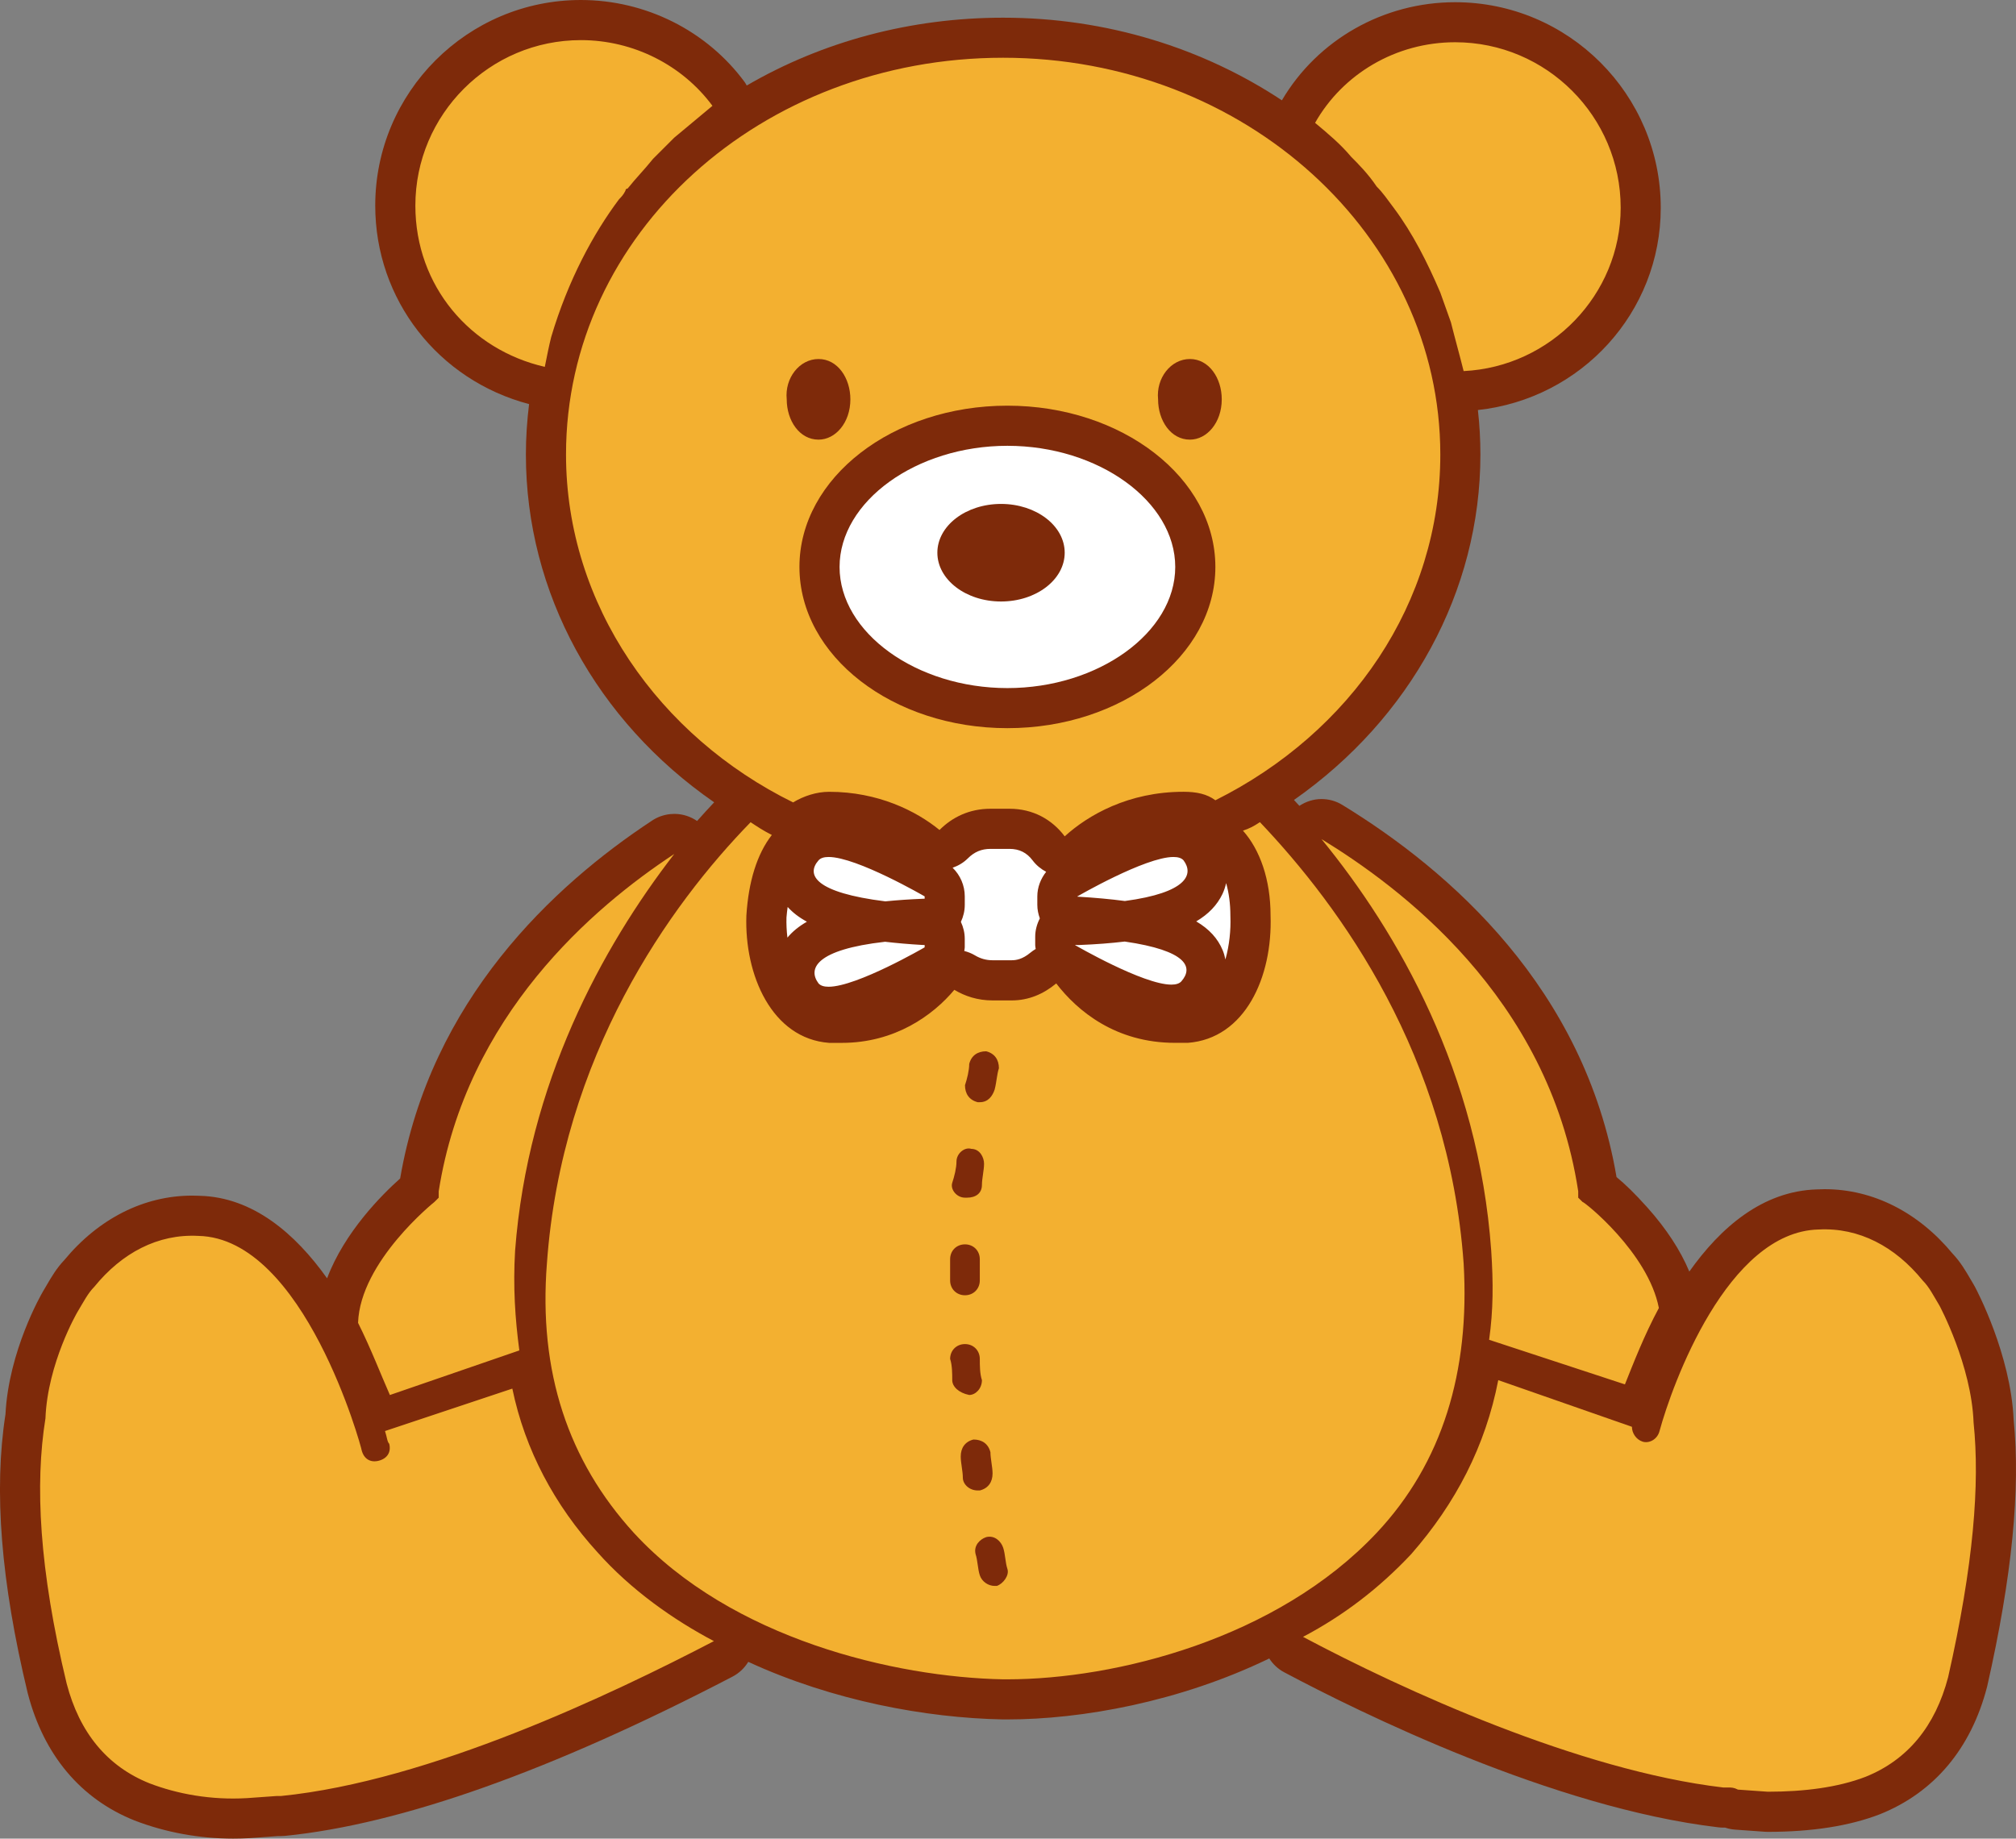<svg version="1.1" id="图层_1" x="0px" y="0px" width="150.718px" height="137.486px" viewBox="0 0 150.718 137.486" enable-background="new 0 0 150.718 137.486" xml:space="preserve" xmlns:xml="http://www.w3.org/XML/1998/namespace" xmlns="http://www.w3.org/2000/svg" xmlns:xlink="http://www.w3.org/1999/xlink">
  <rect x="0" y="0" width="150.718" height="137.486" fill="#808080" stroke="none"/>
  <path fill="#7E2A0A" d="M150.542,106.162c-0.215-4.887-2.779-9.725-2.891-9.93c-0.021-0.042-0.047-0.083-0.068-0.124
	c-0.092-0.15-0.176-0.296-0.256-0.437c-0.375-0.643-0.762-1.307-1.348-1.926c-2.57-3.108-5.963-4.821-9.563-4.821
	c-0.188,0-0.377,0.006-0.566,0.016c-4.088,0.114-7.234,2.864-9.555,6.144c-0.66-1.58-1.701-3.182-3.131-4.785
	c-0.938-1.05-1.691-1.775-2.311-2.28c-2.391-14.091-12.434-22.899-20.498-27.829c-0.482-0.297-1.023-0.44-1.563-0.44
	c-0.582,0-1.153,0.183-1.649,0.508c-0.136-0.146-0.271-0.293-0.405-0.439c8.7-6.09,13.938-15.598,13.938-25.829
	c0-1.124-0.063-2.233-0.187-3.329c7.733-0.839,13.67-7.302,13.67-15.122c0-8.478-6.896-15.374-15.373-15.374
	c-5.353,0-10.285,2.807-12.951,7.336c-5.866-3.882-13.063-6.178-20.84-6.178c-6.905,0-13.502,1.773-19.169,5.072
	c-0.05-0.084-0.091-0.174-0.15-0.252C52.844,2.294,48.265,0,43.427,0C34.95,0,28.053,6.897,28.053,15.375
	c0,7.029,4.707,13.053,11.502,14.843c-0.153,1.242-0.239,2.497-0.239,3.769c0,10.354,5.289,19.925,14.076,26.008
	c-0.412,0.438-0.836,0.898-1.277,1.397c-0.476-0.328-1.049-0.524-1.669-0.531c-0.013,0-0.026,0-0.039,0
	c-0.106,0-0.212,0.006-0.317,0.017c-0.503,0.056-0.969,0.23-1.366,0.501c-7.356,4.848-16.527,13.397-18.808,26.745
	c-1.353,1.204-4.164,4.011-5.462,7.466c-2.384-3.352-5.545-6.067-9.521-6.171c-0.188-0.01-0.376-0.014-0.563-0.014
	c-3.601,0-6.992,1.711-9.564,4.822c-0.582,0.614-0.965,1.271-1.336,1.909c-0.083,0.145-0.17,0.291-0.263,0.446
	c-0.123,0.211-2.556,4.433-2.797,9.173c-0.886,5.7-0.343,12.52,1.658,20.836c0.005,0.021,0.01,0.037,0.015,0.058
	c1.199,4.596,3.957,7.876,7.976,9.481c2.317,0.895,4.855,1.356,7.377,1.356c0.403,0,0.811-0.012,1.211-0.035l2.152-0.154h0.052
	h0.158c0.1,0,0.199-0.005,0.299-0.015c8.697-0.87,19.951-4.875,33.451-11.905c0.498-0.26,0.902-0.646,1.182-1.108
	c6.35,2.927,13.318,4.19,18.998,4.304c0.02,0.001,0.039,0.001,0.059,0.001h0.158h0.159c5.524,0,12.853-1.301,19.577-4.558
	c0.273,0.426,0.65,0.785,1.113,1.031c5.643,3.002,20.104,10.143,32.473,11.597c0.115,0.014,0.232,0.021,0.35,0.021h0.146
	c0.242,0.082,0.494,0.134,0.75,0.151l2.223,0.158c0.07,0.005,0.141,0.008,0.213,0.008c3.295,0,6.113-0.44,8.373-1.313
	c4.057-1.622,6.814-4.899,8.014-9.498c0.01-0.03,0.018-0.063,0.023-0.095C150.421,117.902,151.065,111.388,150.542,106.162z" class="color c1"/>
  <path fill="#F3B030" d="M145.644,125.414c-0.955,3.648-3.014,6.187-6.188,7.456c-2.064,0.793-4.604,1.11-7.297,1.11l-2.225-0.158
	c-0.314-0.159-0.477-0.159-0.793-0.159h-0.314c-10.787-1.269-23.955-7.297-31.412-11.264c3.014-1.585,5.711-3.649,8.09-6.188
	c3.332-3.807,5.553-8.091,6.506-13.009l9.994,3.49c0,0.475,0.314,0.951,0.793,1.108c0.477,0.159,1.111-0.157,1.27-0.793
	c0.951-3.488,5.076-14.911,11.898-15.069c3.014-0.158,5.709,1.27,7.771,3.808c0.479,0.476,0.797,1.11,1.271,1.903
	c0,0,2.381,4.442,2.539,8.726C148.022,110.976,147.548,117.005,145.644,125.414z M101.013,11.725
	c0.479,0.477,1.271,1.27,1.906,2.221c0.477,0.477,0.793,0.952,1.27,1.587c1.428,1.903,2.539,4.124,3.49,6.346l0.793,2.224
	c0.318,1.269,0.635,2.379,0.951,3.646c6.506-0.315,11.74-5.711,11.74-12.216c0-6.821-5.555-12.374-12.373-12.374
	c-4.443,0-8.408,2.379-10.473,6.027C99.269,9.98,100.22,10.774,101.013,11.725z M121.481,103.52
	c0.636-1.586,1.429-3.649,2.537-5.711c-0.793-4.125-5.554-7.935-5.711-7.935l-0.318-0.315v-0.478
	c-2.219-14.596-13.483-22.846-19.194-26.336c5.711,6.98,11.74,17.451,12.69,30.778c0.158,2.379,0.158,4.439-0.157,6.663
	L121.481,103.52z M44.648,116.052c-3.173-3.488-5.394-7.613-6.346-12.216l-9.519,3.173c0.158,0.478,0.158,0.793,0.316,0.952
	c0.159,0.637-0.158,1.11-0.793,1.271c-0.635,0.159-1.11-0.158-1.27-0.793c0-0.159-4.283-15.864-12.215-16.023
	c-3.015-0.158-5.712,1.271-7.774,3.81c-0.476,0.477-0.792,1.108-1.269,1.902c0,0-2.222,3.81-2.38,7.934
	c-0.793,4.918-0.476,11.265,1.586,19.831c0.952,3.647,3.015,6.187,6.188,7.456c2.063,0.794,4.601,1.27,7.298,1.109l2.221-0.159
	h0.159h0.158c11.105-1.108,24.749-7.613,32.364-11.581C50.359,121.129,47.186,118.908,44.648,116.052z M40.73,27.432
	c0.158-0.794,0.316-1.586,0.476-2.224c1.27-4.282,3.173-7.771,5.077-10.312c0.158-0.159,0.317-0.317,0.476-0.634
	c0,0,0-0.16,0.159-0.16c0.634-0.793,1.269-1.43,1.903-2.223c0.634-0.635,1.11-1.107,1.587-1.586c0.951-0.794,1.903-1.586,2.855-2.38
	C51.042,4.904,47.392,3,43.427,3c-6.821,0-12.374,5.553-12.374,12.375C31.053,21.402,35.176,26.162,40.73,27.432z M38.826,100.981
	c-0.317-2.38-0.476-4.76-0.317-7.456c0.952-12.533,6.505-22.688,11.899-29.667c-6.029,3.966-15.548,12.057-17.61,25.225v0.478
	l-0.317,0.315c0,0-5.553,4.441-5.712,9.043c0.953,1.903,1.745,3.966,2.38,5.396L38.826,100.981z M74.998,4.318
	c18.085,0,32.681,13.326,32.681,29.667c0,11.103-6.664,20.783-16.816,25.857c-0.635-0.476-1.428-0.635-2.379-0.635
	c-4.125,0-7.139,1.745-8.885,3.332c-0.953-1.269-2.38-2.063-4.125-2.063h-1.428c-1.586,0-2.856,0.636-3.808,1.587
	c-1.745-1.426-4.601-2.855-8.249-2.855c-0.952,0-1.904,0.317-2.697,0.793c-9.996-4.918-16.976-14.754-16.976-26.018
	C42.316,17.484,56.912,4.317,74.998,4.318z M64.329,33.865c-2.816,2.181-4.562,5.195-4.562,8.527v0v0
	c0,6.663,6.98,12.058,15.548,12.058c4.284,0,8.171-1.349,10.986-3.53c2.815-2.181,4.561-5.195,4.561-8.526v0v0
	c0-6.663-6.979-12.059-15.547-12.059C71.032,30.335,67.145,31.684,64.329,33.865z M102.919,114.624
	c-7.457,7.935-19.515,10.947-27.606,10.951h-0.159h-0.158c-8.09-0.158-20.306-3.012-27.605-10.947
	c-4.917-5.392-7.138-12.055-6.504-20.146c1.11-15.548,9.202-26.812,15.229-32.999c0.477,0.315,0.953,0.636,1.587,0.953
	c-1.11,1.426-1.745,3.488-1.903,6.026c-0.158,4.443,1.904,9.203,6.188,9.521c0.317,0,0.635,0,0.951,0
	c3.967,0,6.821-2.065,8.408-3.967c0.793,0.476,1.745,0.793,2.856,0.793h1.428c1.27,0,2.382-0.478,3.333-1.271
	c1.586,2.063,4.441,4.443,8.885,4.443c0.316,0,0.635,0,0.951,0c4.283-0.32,6.346-4.92,6.188-9.521c0-2.697-0.795-4.918-2.063-6.346
	c0.477-0.159,0.793-0.32,1.268-0.636c6.029,6.347,14.121,17.451,15.23,32.999C109.898,102.567,107.837,109.39,102.919,114.624z
	 M72.143,81.15c0,0.634,0.317,1.11,0.951,1.269h0.158c0.635,0,0.953-0.474,1.111-0.951c0.159-0.635,0.159-1.108,0.317-1.587
	c0-0.634-0.317-1.11-0.952-1.269c-0.635,0-1.111,0.314-1.269,0.952C72.459,80.039,72.301,80.675,72.143,81.15z M72.142,89.558
	c0.159,0,0.159,0,0.159,0c0.633,0,1.109-0.317,1.109-0.952c0-0.478,0.159-1.111,0.159-1.586c0-0.476-0.318-1.11-0.952-1.11
	c-0.475-0.159-1.11,0.317-1.11,0.951c0,0.476-0.159,1.111-0.317,1.587C71.032,88.922,71.507,89.558,72.142,89.558z M71.032,95.746
	c0,0.633,0.475,1.11,1.11,1.11c0.634,0,1.109-0.476,1.109-1.11c0-0.476,0-1.11,0-1.587c0-0.632-0.475-1.11-1.109-1.11
	c-0.634,0-1.11,0.477-1.11,1.11C71.032,94.794,71.032,95.271,71.032,95.746z M72.459,104.312c0.475,0,0.951-0.476,0.951-1.11
	c-0.159-0.477-0.159-1.11-0.159-1.586c0-0.633-0.475-1.11-1.109-1.11c-0.634,0-1.11,0.476-1.11,1.11
	c0.158,0.476,0.158,1.109,0.158,1.586C71.19,103.679,71.666,104.154,72.459,104.312z M73.094,111.452h0.158
	c0.636-0.161,0.953-0.635,0.953-1.27c0-0.478-0.159-1.11-0.159-1.586c-0.159-0.637-0.635-0.953-1.269-0.953
	c-0.635,0.159-0.952,0.635-0.952,1.271c0,0.477,0.158,1.11,0.158,1.586C71.983,110.976,72.459,111.452,73.094,111.452z
	 M75.316,117.322c-0.159-0.477-0.159-1.111-0.317-1.587c-0.16-0.478-0.635-0.952-1.27-0.794c-0.477,0.161-0.951,0.636-0.793,1.27
	c0.158,0.479,0.158,1.111,0.316,1.587c0.159,0.478,0.635,0.793,1.111,0.793h0.159C74.998,118.433,75.473,117.798,75.316,117.322z" class="color c2"/>
  <path fill="#FFFFFF" d="M58.798,68.604c0.018-0.277,0.057-0.525,0.088-0.784c0.375,0.417,0.851,0.783,1.439,1.103
	c-0.597,0.343-1.081,0.735-1.457,1.189C58.806,69.591,58.784,69.079,58.798,68.604z M69.127,67.203c-0.04,0-0.08,0.001-0.12,0.003
	c-1.022,0.041-1.955,0.107-2.819,0.195c-5.248-0.653-5.947-1.979-4.993-3.067c0.153-0.175,0.415-0.251,0.753-0.251
	c2.111,0,7.18,2.947,7.18,2.947L69.127,67.203L69.127,67.203z M66.17,70.422c0.852,0.1,1.77,0.181,2.777,0.239
	c0.06,0.003,0.12,0.005,0.18,0.005v0.173c0,0-5.069,2.947-7.18,2.947c-0.337,0-0.6-0.076-0.753-0.251
	C60.378,72.446,60.978,71.01,66.17,70.422z M71.837,68.937c0.185-0.396,0.29-0.826,0.29-1.271V67.03
	c0-0.818-0.337-1.585-0.908-2.143c0.416-0.146,0.809-0.371,1.139-0.701c0.484-0.483,1.021-0.709,1.688-0.709h1.428
	c0.725,0,1.29,0.28,1.725,0.861c0.271,0.361,0.621,0.646,1.012,0.854c-0.406,0.52-0.66,1.155-0.66,1.838v0.636
	c0,0.351,0.072,0.688,0.188,1.009c-0.217,0.423-0.346,0.889-0.346,1.37v0.637c0,0.097,0.026,0.188,0.037,0.28
	c-0.136,0.081-0.267,0.169-0.39,0.271c-0.612,0.513-1.098,0.572-1.409,0.572h-1.428c-0.473,0-0.903-0.12-1.314-0.366
	c-0.254-0.152-0.523-0.257-0.799-0.327c0.009-0.092,0.036-0.18,0.036-0.272v-0.636C72.127,69.759,72.021,69.33,71.837,68.937z
	 M88.324,73.376c-0.152,0.176-0.414,0.251-0.753,0.251c-2.11,0-7.18-2.945-7.18-2.945v-0.028c0.053,0.002,0.104,0.015,0.157,0.015
	c0.041,0,0.08-0.001,0.121-0.003c1.263-0.05,2.396-0.137,3.418-0.26C88.751,71.083,89.233,72.336,88.324,73.376z M80.567,67.05
	c-0.006,0-0.012,0-0.019,0v-0.02c0,0,5.07-2.947,7.181-2.947c0.338,0,0.601,0.076,0.754,0.251c0.783,1.047,0.265,2.415-4.387,3.041
	C83.048,67.235,81.878,67.128,80.567,67.05z M91.612,71.746c-0.049-0.237-0.112-0.474-0.209-0.703
	c-0.364-0.871-1.006-1.575-1.971-2.144c0.922-0.545,1.565-1.223,1.961-2.051c0.125-0.266,0.211-0.536,0.274-0.813
	c0.205,0.722,0.317,1.542,0.317,2.422c0,0.034,0,0.069,0.002,0.104C92.022,69.525,91.914,70.681,91.612,71.746z" class="color c3"/>
  <path fill="#FFFFFF" d="M75.315,33.336c-6.802,0-12.548,4.147-12.548,9.059c0,4.91,5.746,9.058,12.548,9.058
	s12.547-4.149,12.547-9.058C87.862,37.483,82.117,33.336,75.315,33.336z" class="color c3"/>
  <g>
    <path fill="#7E2A0A" d="M88.958,26.846c1.428,0,2.381,1.428,2.381,3.014c0,1.745-1.111,3.015-2.381,3.015
		c-1.43,0-2.379-1.428-2.379-3.015C86.421,28.273,87.53,26.846,88.958,26.846z" class="color c1"/>
    <path fill="#7E2A0A" d="M61.195,26.846c1.429,0,2.38,1.428,2.38,3.014c0,1.745-1.11,3.015-2.38,3.015
		c-1.428,0-2.379-1.428-2.379-3.015C58.657,28.273,59.767,26.846,61.195,26.846z" class="color c1"/>
    <ellipse fill="#7E2A0A" cx="74.838" cy="41.33" rx="4.76" ry="3.648" class="color c1"/>
  </g>
</svg>
